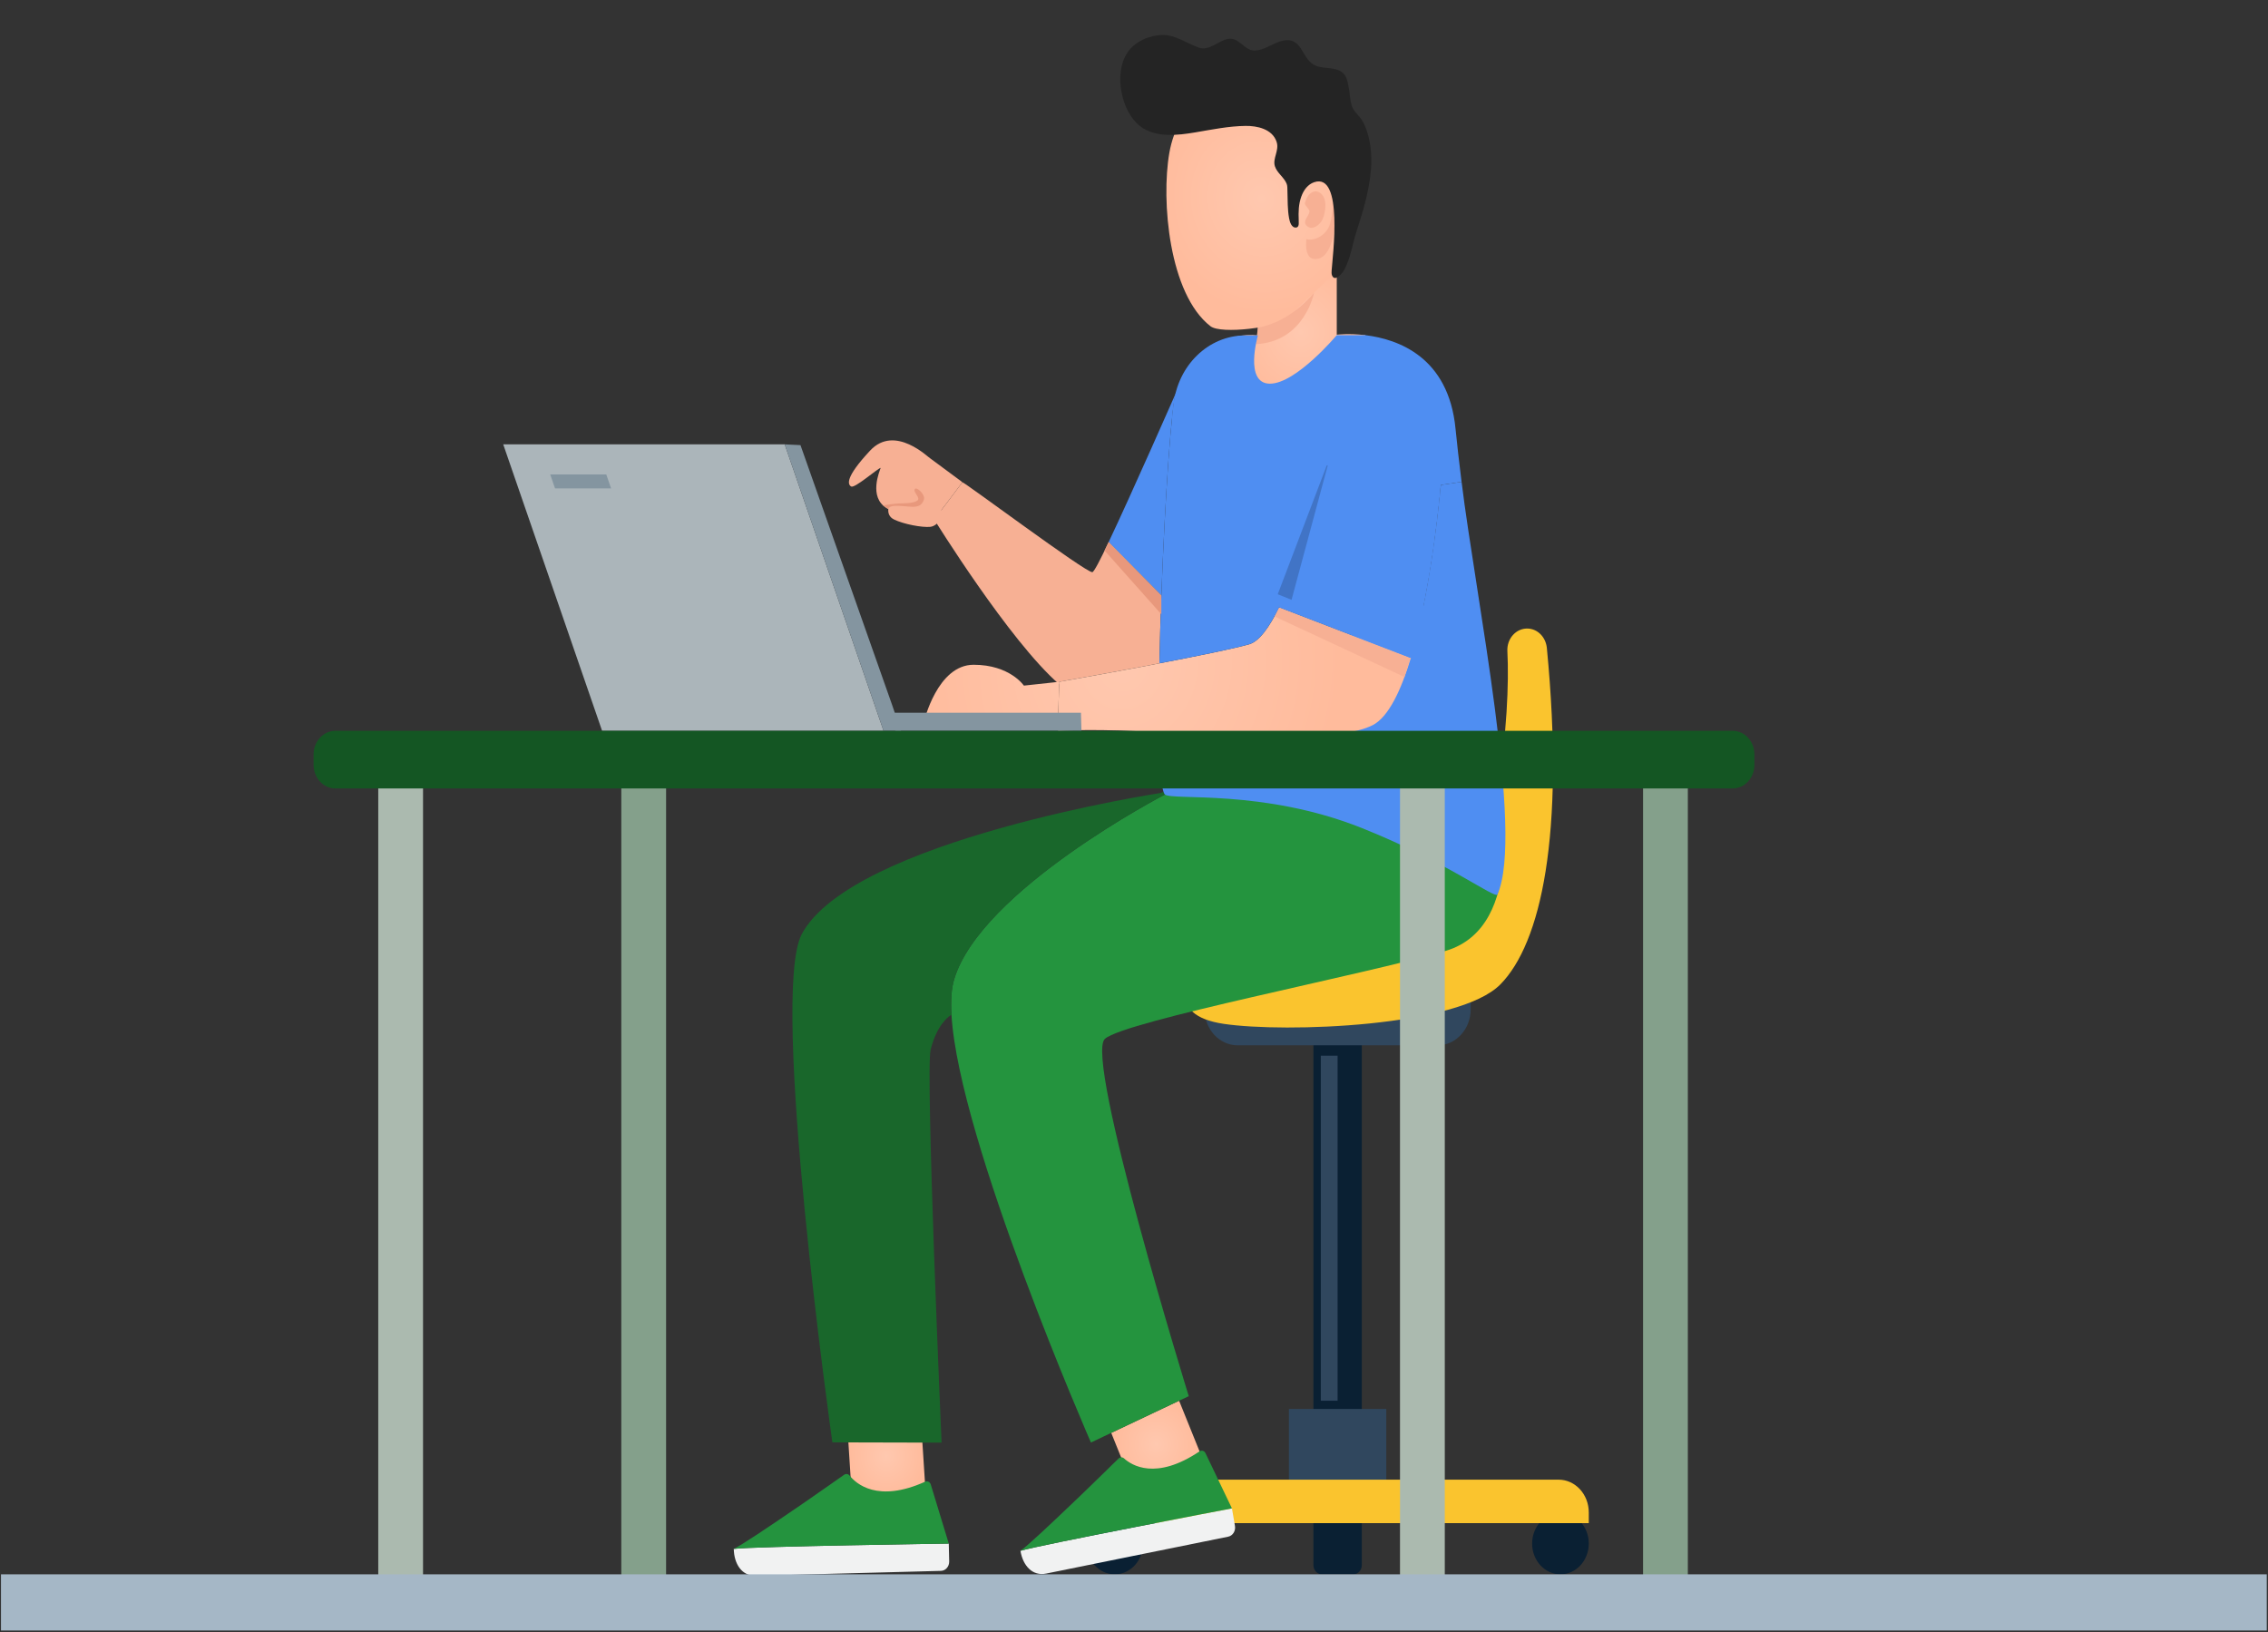 <svg width="571" height="411" viewBox="0 0 571 411" fill="none" xmlns="http://www.w3.org/2000/svg">
<rect x="0" y="0" width="571" height="411" fill="#333333" stroke="none"/>
<path d="M335.854 64.211L316.693 75.856V84.453C314.815 84.224 313.042 84.362 311.396 84.727L311.417 84.842C311.417 84.842 308.59 102.998 325.472 102.998C341.55 102.998 343.597 86.012 343.744 84.385C339.588 83.879 336.55 84.27 336.55 84.27V64.211H335.854Z" fill="url(#paint0_radial)"/>
<path d="M294.389 38.533C292.302 50.539 294.31 74.024 304.746 82.129C307.451 84.233 321.643 82.407 323.948 80.215C327.349 76.981 330.756 73.755 334.163 70.533C334.916 69.82 335.676 69.101 336.265 68.227C337.091 67.005 337.548 65.537 337.951 64.085C340.306 55.585 342.04 46.256 340.198 37.437C339.209 32.703 337.154 28.831 334.44 25.837C329.747 20.667 323.688 18.285 317.692 18.286C307.048 18.288 296.606 25.792 294.389 38.533Z" fill="url(#paint1_radial)"/>
<path d="M328.577 51.327C328.717 49.41 330.532 47.311 332.353 48.555C334.239 49.842 333.795 53.247 333.012 55.122C332.402 56.59 330.351 58.2 328.963 56.833C327.799 55.688 329.606 54.337 329.666 53.291C329.72 52.35 327.987 51.676 328.697 50.669" fill="#F7B094"/>
<path d="M328.912 60.192C330.814 60.814 334.036 59.237 334.852 56.359C335.666 53.48 335.579 50.195 335.579 50.195C335.579 50.195 336.536 52.8 336.043 56.993C335.551 61.184 334.2 65.177 331.171 65.23C328.144 65.282 328.912 60.192 328.912 60.192Z" fill="#F7B094"/>
<path d="M326.579 57.209C326.517 57.242 326.447 57.267 326.366 57.278C325.188 57.458 324.718 55.909 324.544 54.941C324.134 52.678 324.199 50.388 324.128 48.1C324.11 47.526 324.151 46.81 323.934 46.27C323.273 44.625 321.511 43.556 320.972 41.855C320.347 39.878 322.114 37.906 321.412 35.742C320.339 32.426 316.419 31.664 313.585 31.7C309.332 31.755 305.185 32.611 300.988 33.319C296.557 34.066 290.892 34.775 286.988 31.73C282.283 28.061 280.318 18.5 283.829 13.264C285.743 10.409 289.374 8.89 292.555 8.811C295.926 8.726 298.775 10.91 301.868 12.009C304.331 12.884 306.713 10.324 309.016 9.824C311.911 9.197 313.139 12.629 315.7 12.723C318.186 12.814 320.626 10.703 323.044 10.224C327.867 9.267 327.582 14.528 330.817 16.325C332.827 17.441 335.425 16.767 337.459 17.902C339.004 18.762 339.221 20.277 339.558 21.995C339.849 23.479 339.866 25.192 340.314 26.602C340.72 27.87 341.699 28.671 342.464 29.663C343.299 30.746 343.832 32.01 344.255 33.366C345.194 36.376 345.403 39.623 345.146 42.774C344.716 48.062 343.15 53.269 341.522 58.251C340.469 61.484 340.077 64.848 338.454 67.907C338.018 68.729 336.081 71.131 335.361 69.342C335.207 68.959 335.231 68.523 335.257 68.105C335.471 64.772 338.327 43.302 330.84 45.88C329.269 46.422 328.215 47.843 327.629 49.464C326.929 51.403 326.88 53.355 326.968 55.404C326.982 55.697 326.988 55.991 326.977 56.284C326.964 56.663 326.878 57.047 326.579 57.209Z" fill="#242424"/>
<path d="M316.692 82.486C325.205 80.999 330.823 73.693 330.823 73.693C330.823 73.693 328.528 86.007 316.181 86.657L316.692 82.486Z" fill="#F7B094"/>
<path d="M330.668 250.317H342.853V377.332C342.853 378.62 341.891 379.665 340.706 379.665H332.814C331.628 379.665 330.668 378.62 330.668 377.332V250.317Z" fill="#0A2033"/>
<path d="M303.252 252.132H370.268V254.12C370.268 259.122 366.534 263.179 361.929 263.179H311.59C306.986 263.179 303.252 259.122 303.252 254.12V252.132Z" fill="#30475E"/>
<path d="M330.668 364.606H342.853V394.039C342.853 395.328 341.891 396.372 340.706 396.372H332.814C331.628 396.372 330.668 395.328 330.668 394.039V364.606Z" fill="#0A2033"/>
<path d="M273.523 388.623C273.523 392.902 276.717 396.371 280.655 396.371C284.594 396.371 287.787 392.902 287.787 388.623C287.787 384.345 284.594 380.877 280.655 380.877C276.717 380.877 273.523 384.345 273.523 388.623Z" fill="#0A2033"/>
<path d="M385.733 388.623C385.733 392.902 388.925 396.371 392.863 396.371C396.803 396.371 399.997 392.902 399.997 388.623C399.997 384.345 396.803 380.877 392.863 380.877C388.925 380.877 385.733 384.345 385.733 388.623Z" fill="#0A2033"/>
<path d="M324.503 378.013H349.017V354.739H324.503V378.013Z" fill="#30475E"/>
<path d="M273.523 383.49H399.997V380.789C399.997 376.231 396.596 372.537 392.4 372.537H281.119C276.925 372.537 273.523 376.231 273.523 380.789V383.49Z" fill="#FAC42E"/>
<path d="M336.759 352.663H332.533V265.789H336.759V352.663Z" fill="#30475E"/>
<path d="M384.635 158.249C381.711 158.149 379.333 160.778 379.503 163.951C380.34 179.717 377.263 218.186 363.744 231.31C347.213 247.359 300.363 245.174 300.363 245.174C300.363 245.174 292.625 255.488 308.1 257.781C323.576 260.072 367.184 258.546 377.734 247.847C387.948 237.492 394.011 210.361 389.441 163.138C389.179 160.431 387.14 158.336 384.635 158.249Z" fill="#FAC42E"/>
<path d="M279.766 360.756L285.357 374.602L302.428 366.464L296.857 352.663L279.766 360.756Z" fill="url(#paint2_radial)"/>
<path d="M377.359 199.279C376.304 201.571 300.454 199.325 293.291 200.035C293.291 200.035 246.868 224.107 240.2 246.64C239.525 248.91 239.334 251.913 239.546 255.49C241.402 287.216 274.659 363.186 274.659 363.186L279.765 360.756L296.857 352.663L299.285 351.517C299.285 351.517 272.907 266.126 278.182 261.542C283.457 256.957 343.238 245.495 363.98 239.398C384.746 233.275 377.359 199.279 377.359 199.279Z" fill="#24943E"/>
<path d="M214.477 376.949H233.111L231.777 356.214L213.142 356.168L214.477 376.949Z" fill="url(#paint3_radial)"/>
<path d="M292.912 199.325L292.236 199.647C292.236 199.647 214.52 211.498 201.86 235.178C193.629 250.585 209.558 363.147 209.558 363.147L237.054 363.216C237.054 363.216 232.941 269.449 234.312 264.222C235.854 258.263 238.491 256.107 239.547 255.491C239.335 251.912 239.525 248.91 240.201 246.641C246.869 224.105 293.29 200.035 293.29 200.035C293.144 199.922 293.017 199.67 292.912 199.325Z" fill="#19672B"/>
<path d="M367.976 121.315L362.765 122.094C362.765 122.094 361.498 137.361 358.397 152.629L293.467 179.404L292.58 184.516C292.307 184.494 292.032 184.472 291.78 184.447C291.8 185.502 291.8 186.533 291.842 187.497C291.99 193.388 292.348 197.629 292.919 199.325C293.024 199.67 293.151 199.922 293.299 200.035C295.062 201.598 318.027 198.57 342.853 208.473C364.384 217.062 376.453 226.444 377.011 225.184C383.777 209.901 371.458 149.923 367.976 121.315Z" fill="#4F8EF2"/>
<path d="M361.203 156.296C359.472 165.328 354.999 183.3 346.221 185.708C334.762 188.872 312.606 188.712 291.842 187.497C291.8 186.533 291.8 185.501 291.78 184.447C292.032 184.472 292.307 184.494 292.58 184.516L293.467 179.404L358.397 152.629C361.498 137.361 362.765 122.094 362.765 122.094C362.765 122.094 362.765 122.185 362.785 122.347C362.911 124.708 363.799 142.956 361.203 156.296Z" fill="#4F8EF2"/>
<path d="M296.12 98.781C294.958 101.074 293.29 125.601 292.384 149.947L279.111 136.49C284.745 124.639 296.12 98.781 296.12 98.781Z" fill="#4F8EF2"/>
<path d="M288.165 167.735C276.959 169.845 266.661 171.655 266.661 171.655L266.64 172.251C254.17 161.431 235.198 130.782 235.198 130.782C235.198 130.782 240.875 123.377 242.29 121.428C242.5 121.132 273.435 144.262 275.017 144.055C275.419 144.01 277.001 140.984 279.112 136.49L292.384 149.946C292.173 155.747 292.003 161.523 291.898 167.002C290.653 167.255 289.408 167.485 288.165 167.735Z" fill="#F7B094"/>
<path d="M232.625 181.696H266.386L266.661 171.657L257.777 172.619C257.777 172.619 254.253 167.369 245.117 167.369C235.979 167.369 232.625 181.696 232.625 181.696Z" fill="url(#paint4_radial)"/>
<path d="M242.035 121.201L242.289 121.431C240.875 123.38 235.198 130.784 235.198 130.784L231.674 128.078C231.674 128.078 227.792 130.646 223.278 127.964C218.57 125.189 221.483 118.567 221.724 117.782C220.812 118.062 215.173 123.012 214.287 122.485C213.4 121.958 212.747 120.215 219.057 113.453C225.344 106.691 233.912 115.378 234.165 115.378L242.035 121.201Z" fill="#F7B094"/>
<path d="M224.011 126.812C224.011 126.812 222.65 129.58 225.069 130.783C227.487 131.985 232.191 132.852 234.214 132.642C236.235 132.431 237.841 129.358 237.841 129.358L231.72 123.118H226.826L224.011 126.812Z" fill="#F7B094"/>
<path d="M223.648 128.171C224.01 126.812 227.487 127.537 229.64 127.592C231.228 127.633 232.097 127.182 232.59 125.87C233.08 124.554 230.775 122.461 230.322 123.119C229.867 123.775 231.153 124.7 231.191 125.572C231.228 126.443 228.923 126.731 227.147 126.731C225.372 126.731 222.307 127.234 222.307 127.234L223.648 128.171Z" fill="#E8987C"/>
<path d="M314.499 162.212C310.636 163.313 301.309 165.214 291.897 167.003C290.653 167.254 289.408 167.484 288.164 167.737C276.959 169.846 266.661 171.657 266.661 171.657L266.64 172.251V172.64L266.387 181.696V183.995C266.387 183.995 277.612 183.37 291.772 184.447C311.587 185.983 337.14 186.901 345.601 182.568C349.568 180.527 352.734 173.834 355.224 165.581C355.182 165.604 355.139 165.627 355.098 165.65L322.032 152.927C319.625 157.811 317.051 161.479 314.499 162.212Z" fill="url(#paint5_radial)"/>
<path d="M322.031 152.926L355.098 165.651L353.601 170.45L320.874 155.198L322.031 152.926Z" fill="#F7B094"/>
<path d="M322.031 152.926C319.626 157.81 317.051 161.478 314.499 162.211C310.637 163.312 301.31 165.214 291.898 167.002C292.005 161.524 292.174 155.746 292.384 149.946C293.29 125.602 294.959 101.073 296.12 98.78C298.018 94.952 303.21 86.63 311.396 84.728L311.417 84.843C311.417 84.843 308.59 102.999 325.47 102.999C341.55 102.999 343.597 86.012 343.744 84.385C352.017 85.394 364.7 89.886 366.451 107.95C366.809 111.527 367.315 116.111 367.97 121.316L362.757 122.095C362.757 122.095 360.646 147.54 355.225 165.582C355.183 165.603 355.139 165.627 355.098 165.651L322.031 152.926Z" fill="#4F8EF2"/>
<path d="M321.689 149.616L334.893 114.893L325.167 151.019L321.689 149.616Z" fill="black" fill-opacity="0.18"/>
<path d="M343.744 84.384H336.55C336.55 84.384 326.31 96.599 319.727 96.599C313.145 96.599 316.694 84.453 316.694 84.453H313.481C304.257 84.453 296.494 91.979 295.449 101.936C295.33 103.077 295.22 104.159 295.127 105.137C294.424 112.527 321.978 117.904 321.978 117.904L336.164 117.042L344.78 98.781L346.496 91.303L343.744 84.384Z" fill="#4F8EF2"/>
<path d="M256.917 390.487C257.557 394.222 259.941 396.876 263.379 396.18L309.21 386.892C310.369 386.658 311.133 385.446 310.917 384.187L310.159 379.768C310.159 379.768 261.956 388.933 256.892 390.458L256.917 390.487Z" fill="#F1F2F2"/>
<path d="M270.552 377.95C271.029 377.5 271.489 377.052 271.968 376.603C272.887 375.709 273.792 374.839 274.662 373.995C275.122 373.548 275.583 373.101 276.008 372.682C276.845 371.868 277.632 371.105 278.339 370.419C278.847 369.921 279.323 369.45 279.75 369.03C280.533 368.268 281.172 367.646 281.621 367.21C282.01 366.832 282.585 366.813 282.985 367.178C284.869 368.898 290.958 372.833 301.988 365.42C302.509 365.067 303.204 365.251 303.488 365.843L310.158 379.769C310.158 379.769 261.957 388.932 256.894 390.459C258.559 389.331 264.711 383.546 270.552 377.95Z" fill="#24933E"/>
<path d="M184.737 389.998C184.824 393.795 186.786 396.83 190.281 396.735L236.889 395.5C238.068 395.468 239.001 394.405 238.971 393.126L238.869 388.634C238.869 388.634 189.94 389.336 184.718 389.967L184.737 389.998Z" fill="#F1F2F2"/>
<path d="M200.037 379.982C200.576 379.619 201.095 379.258 201.634 378.896C202.672 378.171 203.692 377.469 204.675 376.789C205.194 376.426 205.714 376.066 206.196 375.725C207.142 375.065 208.032 374.45 208.83 373.896C209.405 373.491 209.942 373.108 210.425 372.769C211.309 372.151 212.032 371.646 212.54 371.293C212.979 370.987 213.551 371.07 213.891 371.5C215.498 373.524 220.933 378.461 232.909 373.052C233.476 372.795 234.133 373.096 234.328 373.732L238.869 388.633C238.869 388.633 189.94 389.337 184.718 389.967C186.527 389.141 193.451 384.496 200.037 379.982Z" fill="#24933E"/>
<path d="M151.584 183.995L126.692 111.876H197.556L222.444 183.995H151.584Z" fill="#ABB5BA"/>
<path d="M226.826 183.995H222.445L197.555 111.876L201.533 112.068L224.555 177.346L226.826 183.995Z" fill="#8495A0"/>
<path d="M225.452 183.995H272.275L272.147 179.448H224.493" fill="#8495A0"/>
<path d="M424.938 398.955H413.664V197.75H424.938V398.955Z" fill="#84A08B"/>
<path d="M363.744 398.955H352.47V197.75H363.744V398.955Z" fill="#ABBAAF"/>
<path d="M167.697 398.955H156.423V197.75H167.697V398.955Z" fill="#84A08B"/>
<path d="M106.503 398.955H95.23V197.75H106.503V398.955Z" fill="#ABBAAF"/>
<path d="M436.22 198.512H84.43C81.404 198.512 78.95 195.848 78.95 192.561V189.946C78.95 186.659 81.404 183.995 84.43 183.995H436.22C439.245 183.995 441.698 186.659 441.698 189.946V192.561C441.698 195.848 439.245 198.512 436.22 198.512Z" fill="#145623"/>
<path d="M138.524 119.456L139.737 122.969H153.852L152.64 119.456H138.524Z" fill="#8495A0"/>
<path d="M279.112 136.491L278.097 138.616L292.384 154.656V149.948L279.112 136.491Z" fill="#E8987C"/>
<path d="M570.691 410.519H0.248V396.37H570.691V410.519Z" fill="#A5B7C6"/>
<defs>
<radialGradient id="paint0_radial" cx="0" cy="0" r="1" gradientUnits="userSpaceOnUse" gradientTransform="translate(327.492 83.605) scale(17.071 18.546)">
<stop stop-color="#FFC8AF"/>
<stop offset="1" stop-color="#FFBB9C"/>
</radialGradient>
<radialGradient id="paint1_radial" cx="0" cy="0" r="1" gradientUnits="userSpaceOnUse" gradientTransform="translate(317.615 50.036) rotate(-13.167) scale(27.021 29.122)">
<stop stop-color="#FFC8AF"/>
<stop offset="1" stop-color="#FFBB9C"/>
</radialGradient>
<radialGradient id="paint2_radial" cx="0" cy="0" r="1" gradientUnits="userSpaceOnUse" gradientTransform="translate(291.097 363.633) scale(10.732 11.659)">
<stop stop-color="#FFC8AF"/>
<stop offset="1" stop-color="#FFBB9C"/>
</radialGradient>
<radialGradient id="paint3_radial" cx="0" cy="0" r="1" gradientUnits="userSpaceOnUse" gradientTransform="translate(223.127 366.558) scale(9.775 10.62)">
<stop stop-color="#FFC8AF"/>
<stop offset="1" stop-color="#FFBB9C"/>
</radialGradient>
<radialGradient id="paint4_radial" cx="0" cy="0" r="1" gradientUnits="userSpaceOnUse" gradientTransform="translate(282.642 167.28) rotate(9.894) scale(54.86 59.33)">
<stop stop-color="#FFC8AF"/>
<stop offset="1" stop-color="#FFBB9C"/>
</radialGradient>
<radialGradient id="paint5_radial" cx="0" cy="0" r="1" gradientUnits="userSpaceOnUse" gradientTransform="translate(282.642 167.28) rotate(9.894) scale(54.86 59.33)">
<stop stop-color="#FFC8AF"/>
<stop offset="1" stop-color="#FFBB9C"/>
</radialGradient>
</defs>
</svg>
